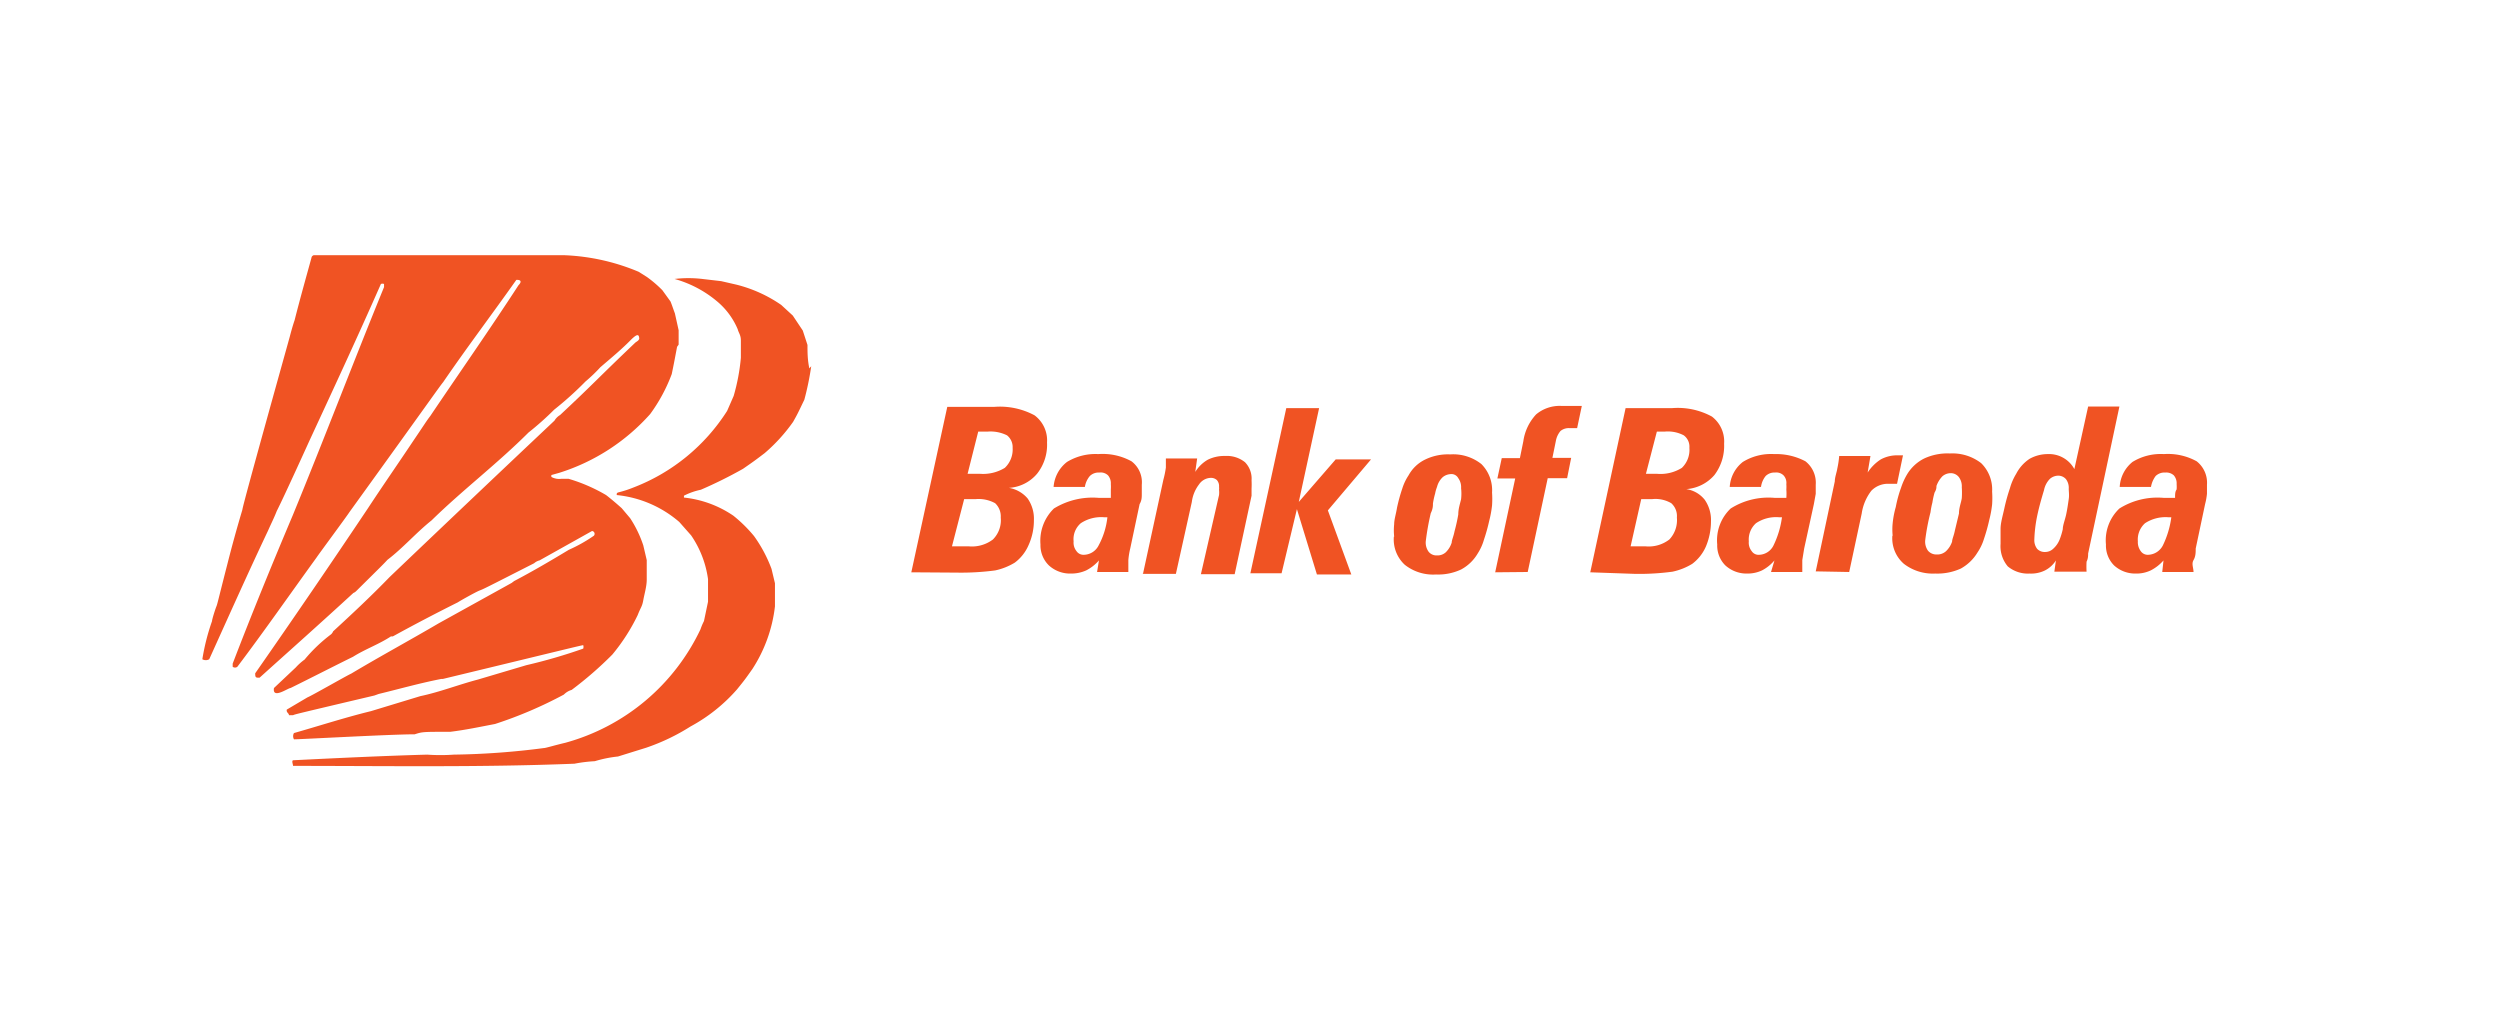 <svg xmlns="http://www.w3.org/2000/svg" width="79.94" height="33.09" viewBox="0 0 79.94 33.09"><rect width="79.94" height="33.09" style="fill:none"/><path d="M69.45,16.62h-.09a1.2,1.2,0,0,0-.75.19.7.7,0,0,0-.23.58.48.48,0,0,0,.09.31.27.27,0,0,0,.24.12.55.55,0,0,0,.47-.3,2.93,2.93,0,0,0,.27-.9M69.2,18a1.35,1.35,0,0,1-.41.32,1.06,1.06,0,0,1-.48.1,1,1,0,0,1-.69-.26.9.9,0,0,1-.26-.67,1.4,1.4,0,0,1,.43-1.15A2.29,2.29,0,0,1,69.21,16h.36c0-.11,0-.2.05-.27a1.23,1.23,0,0,0,0-.17.39.39,0,0,0-.09-.28.36.36,0,0,0-.27-.09.41.41,0,0,0-.31.11.81.81,0,0,0-.15.35h-1a1.1,1.1,0,0,1,.41-.8,1.72,1.72,0,0,1,1-.25,1.9,1.9,0,0,1,1.05.23.87.87,0,0,1,.33.75c0,.09,0,.18,0,.29a2.1,2.1,0,0,1-.06.33l-.3,1.42c0,.12,0,.25-.07.37s0,.25,0,.38h-1Zm-3.44,0a.89.89,0,0,1-.35.32,1,1,0,0,1-.49.1,1,1,0,0,1-.7-.23,1,1,0,0,1-.23-.72c0-.12,0-.29,0-.48s.07-.42.12-.65a5.89,5.89,0,0,1,.18-.65,1.81,1.81,0,0,1,.2-.46,1.27,1.27,0,0,1,.43-.48,1.19,1.19,0,0,1,.58-.15.92.92,0,0,1,.85.48l.44-2h1l-1,4.7c0,.07,0,.16-.05.26a2.79,2.79,0,0,0,0,.32H65.71Zm.08-2.71a.41.41,0,0,0-.27.1.71.71,0,0,0-.19.36c-.09.3-.17.58-.23.88a4.39,4.39,0,0,0-.08.7.45.45,0,0,0,.09.3.33.33,0,0,0,.26.1.37.37,0,0,0,.25-.1.79.79,0,0,0,.21-.3,2.25,2.25,0,0,0,.1-.33c0-.13.07-.29.11-.48s.06-.35.08-.48,0-.25,0-.33a.46.46,0,0,0-.09-.31.33.33,0,0,0-.26-.11m-3.41-.08a.41.41,0,0,0-.28.1.87.87,0,0,0-.19.31c0,.05,0,.11-.06.21a2.55,2.55,0,0,0-.07.32,2.43,2.43,0,0,0-.06.31,7,7,0,0,0-.17.9.5.5,0,0,0,.09.33.35.35,0,0,0,.28.12.41.41,0,0,0,.29-.1.76.76,0,0,0,.2-.31c0-.08.06-.2.09-.36l.13-.54c0-.19.07-.35.09-.49a2.6,2.6,0,0,0,0-.35.49.49,0,0,0-.09-.32.33.33,0,0,0-.28-.13m-1.84,2a2,2,0,0,1,0-.4,2.94,2.94,0,0,1,.1-.52,3.91,3.91,0,0,1,.17-.62,2.12,2.12,0,0,1,.19-.42,1.33,1.33,0,0,1,.55-.51,1.76,1.76,0,0,1,.82-.16,1.5,1.5,0,0,1,1,.31,1.18,1.18,0,0,1,.35.91,3,3,0,0,1,0,.41,3.43,3.43,0,0,1-.09.49,5.79,5.79,0,0,1-.17.61,1.64,1.64,0,0,1-.21.44,1.43,1.43,0,0,1-.53.51,1.82,1.82,0,0,1-.82.16,1.52,1.52,0,0,1-1-.31,1.08,1.08,0,0,1-.37-.9m-2.45,1.14.61-2.88c0-.13.06-.28.08-.41a3,3,0,0,0,.06-.4h1l-.09.53a1.4,1.4,0,0,1,.42-.42,1.1,1.1,0,0,1,.56-.13h.15l-.19.91h0l-.26,0a.74.74,0,0,0-.56.22,1.56,1.56,0,0,0-.31.73l-.4,1.87ZM57,16.62h-.09a1.15,1.15,0,0,0-.74.19.7.7,0,0,0-.23.58.43.43,0,0,0,.09.31.26.26,0,0,0,.24.12.53.53,0,0,0,.46-.3,2.93,2.93,0,0,0,.27-.9M56.76,18a1.31,1.31,0,0,1-.4.32,1.09,1.09,0,0,1-.48.1,1,1,0,0,1-.69-.26.9.9,0,0,1-.26-.67,1.4,1.4,0,0,1,.43-1.15A2.26,2.26,0,0,1,56.77,16h.37a1.76,1.76,0,0,0,0-.27,1.23,1.23,0,0,0,0-.17.35.35,0,0,0-.09-.28.33.33,0,0,0-.27-.09.4.4,0,0,0-.3.11.7.7,0,0,0-.15.35h-1a1.1,1.1,0,0,1,.42-.8,1.72,1.72,0,0,1,1-.25,2,2,0,0,1,1,.23.87.87,0,0,1,.33.75c0,.09,0,.18,0,.29l-.06.33-.31,1.42-.06.37c0,.13,0,.25,0,.38h-1Zm-5.89.38L52,13.13h1.49a2.28,2.28,0,0,1,1.27.27,1,1,0,0,1,.39.87,1.54,1.54,0,0,1-.31,1,1.31,1.31,0,0,1-.9.45.93.93,0,0,1,.59.34,1.13,1.13,0,0,1,.2.69,2.08,2.08,0,0,1-.16.8,1.38,1.38,0,0,1-.44.56,2,2,0,0,1-.63.25,8,8,0,0,1-1.2.07Zm1.29-.83h.48a1.08,1.08,0,0,0,.76-.22.9.9,0,0,0,.24-.7.55.55,0,0,0-.18-.46,1,1,0,0,0-.61-.13H52.5Zm.49-2.32H53a1.29,1.29,0,0,0,.8-.19.8.8,0,0,0,.24-.64.45.45,0,0,0-.18-.4,1.1,1.1,0,0,0-.6-.12H53Zm-4.82,3.15.64-3H47.9l.14-.65h.58l.11-.54a1.58,1.58,0,0,1,.41-.86,1.17,1.17,0,0,1,.81-.27h.32l.33,0-.15.71-.14,0h-.1a.42.42,0,0,0-.29.09.68.68,0,0,0-.15.32l-.11.54h.6l-.13.65h-.62l-.64,3Zm-1.4-3.14a.43.43,0,0,0-.28.1.65.65,0,0,0-.18.31,1.13,1.13,0,0,0-.06.21,2.55,2.55,0,0,0-.07.32c0,.07,0,.17-.07.31a8.23,8.23,0,0,0-.16.9.5.5,0,0,0,.09.33.32.32,0,0,0,.27.12.39.39,0,0,0,.28-.1.75.75,0,0,0,.19-.31c0-.08.06-.2.09-.36a5.52,5.52,0,0,0,.12-.54c0-.19.06-.35.09-.49a1.59,1.59,0,0,0,0-.35.49.49,0,0,0-.09-.32.25.25,0,0,0-.25-.13m-1.8,2a1.94,1.94,0,0,1,0-.4c0-.15.06-.33.09-.52a5.38,5.38,0,0,1,.17-.62,1.65,1.65,0,0,1,.2-.42,1.2,1.2,0,0,1,.54-.51,1.66,1.66,0,0,1,.79-.16,1.45,1.45,0,0,1,1,.31,1.18,1.18,0,0,1,.34.91,3,3,0,0,1,0,.41,3.43,3.43,0,0,1-.09.49,5.79,5.79,0,0,1-.17.61,1.65,1.65,0,0,1-.2.44,1.36,1.36,0,0,1-.53.51,1.73,1.73,0,0,1-.8.16,1.46,1.46,0,0,1-1-.31,1.1,1.1,0,0,1-.35-.9M40,18.42l1.15-5.29H42.2l-.65,3,1.18-1.36h1.13l-1.38,1.63.75,2.05h-1.1l-.64-2.09L41,18.41H40Zm-3.43,0,.65-3a3,3,0,0,0,.08-.39c0-.11,0-.2,0-.29h1l-.06.43a1.14,1.14,0,0,1,.4-.39,1.19,1.19,0,0,1,.56-.12.92.92,0,0,1,.63.2.75.75,0,0,1,.21.58,2.46,2.46,0,0,1,0,.26l0,.23-.54,2.51H38.42L39,15.91a.75.75,0,0,0,0-.17.34.34,0,0,0,0-.09.29.29,0,0,0-.07-.22.28.28,0,0,0-.2-.07.47.47,0,0,0-.37.21,1.16,1.16,0,0,0-.23.56l-.51,2.3H36.55Zm-1.14-1.8h-.1a1.18,1.18,0,0,0-.75.19.67.67,0,0,0-.23.58.43.43,0,0,0,.09.31.27.27,0,0,0,.24.12.54.54,0,0,0,.47-.3,2.45,2.45,0,0,0,.28-.9M35.16,18a1.35,1.35,0,0,1-.41.32,1.16,1.16,0,0,1-.49.1,1,1,0,0,1-.7-.26.9.9,0,0,1-.27-.67,1.44,1.44,0,0,1,.43-1.15A2.36,2.36,0,0,1,35.16,16h.38c0-.11,0-.2,0-.27a1.23,1.23,0,0,0,0-.17.39.39,0,0,0-.09-.28.34.34,0,0,0-.28-.09.4.4,0,0,0-.3.11.71.71,0,0,0-.16.35h-1a1.11,1.11,0,0,1,.43-.8,1.75,1.75,0,0,1,1-.25,1.91,1.91,0,0,1,1.06.23.84.84,0,0,1,.33.75c0,.09,0,.18,0,.29s0,.21-.07.33l-.3,1.42a2.38,2.38,0,0,0-.06.37c0,.13,0,.25,0,.38h-1Zm-6,.38,1.15-5.29h1.5a2.34,2.34,0,0,1,1.29.27,1,1,0,0,1,.4.87,1.49,1.49,0,0,1-.32,1,1.28,1.28,0,0,1-.9.45,1,1,0,0,1,.6.34,1.13,1.13,0,0,1,.2.69,1.91,1.91,0,0,1-.17.8,1.38,1.38,0,0,1-.44.56,2,2,0,0,1-.63.25,8.33,8.33,0,0,1-1.22.07Zm1.3-.83H31a1.11,1.11,0,0,0,.77-.22.87.87,0,0,0,.25-.7.58.58,0,0,0-.18-.46,1.1,1.1,0,0,0-.62-.13h-.37Zm.5-2.32h.39a1.33,1.33,0,0,0,.8-.19.81.81,0,0,0,.25-.64.48.48,0,0,0-.18-.4,1.19,1.19,0,0,0-.61-.12H31.3Z" transform="translate(-0.02 -0.08)" style="fill:#f05323"/><path d="M21.67,11.17c-.1.53-.1.53-.17.87a5.28,5.28,0,0,1-.69,1.28l0,0a6.5,6.5,0,0,1-2.91,1.88l-.25.07v.06a.51.51,0,0,0,.32.06l.23,0a5.32,5.32,0,0,1,1.2.52s.21.16.5.42l.27.32a3.69,3.69,0,0,1,.42.87l.11.47c0,.17,0,.17,0,.62,0,.22-.07.44-.11.66s-.08.22-.18.48a6.15,6.15,0,0,1-.81,1.26,11.7,11.7,0,0,1-1.3,1.13.58.58,0,0,0-.25.15,13.36,13.36,0,0,1-2.2.94c-.47.09-.94.19-1.43.25-.89,0-.89,0-1.14.08-.79,0-3.81.17-3.86.16a.2.2,0,0,1,0-.2c.81-.23,1.64-.5,2.46-.7l1.58-.48c.62-.13,1.23-.37,1.84-.53l1.55-.46a17.12,17.12,0,0,0,1.82-.53.2.2,0,0,0,0-.11l0,0c-.05,0-.84.2-4.49,1.08l-.05,0c-.67.13-1.34.32-2,.48l-.14.05c-2.54.6-2.54.6-2.6.63H9.26c0-.07-.09-.08-.07-.18l.66-.39c.13-.05,1.28-.71,1.4-.76.92-.55,1.88-1.07,2.8-1.61l2.33-1.29.08-.06c.59-.31,1.17-.65,1.75-1a4.83,4.83,0,0,0,.8-.45.09.09,0,0,0-.06-.15L17.27,18a.4.4,0,0,0-.17.09c-1.61.82-1.61.82-1.74.87s-.66.35-.7.38c-.7.35-1.39.71-2.08,1.09l-.06,0c-.38.25-.83.41-1.21.65-.67.33-1.35.68-2,1-.08,0-.59.37-.53,0l.7-.66a1.8,1.8,0,0,1,.28-.25,5,5,0,0,1,.85-.81s.05-.05.06-.09c.61-.56,1.23-1.14,1.81-1.74,1.75-1.67,3.51-3.34,5.27-5a.52.52,0,0,1,.18-.18c1.07-1,1.14-1.11,2.41-2.32.09-.06.09-.06.12-.11,0-.21-.12-.11-.24,0-.31.32-.65.6-1,.9a5.22,5.22,0,0,1-.48.46,10.81,10.81,0,0,1-1,.9,9.49,9.49,0,0,1-.82.73c-1,1-2.11,1.84-3.1,2.81-.49.39-.91.88-1.41,1.26-.13.14-.13.14-1,1a.24.24,0,0,1-.09.06c-1,.92-2,1.81-3,2.71-.12,0-.14,0-.14-.14Q10,19,11.78,16.34c.48-.73,1-1.48,1.48-2.2.36-.53.39-.59.52-.76C14.71,12,15.69,10.6,16.6,9.2c.11-.11.08-.18-.07-.17-.77,1.09-1.58,2.16-2.34,3.27-.13.16-.38.53-3,4.16-.06.1-1,1.37-1.05,1.45-.84,1.16-1.67,2.35-2.53,3.49a.12.12,0,0,1-.15,0v-.1c.61-1.59,1.26-3.18,1.92-4.74,1-2.43,1.93-4.88,2.92-7.3,0-.06,0-.06,0-.1a.14.14,0,0,0-.1,0c-.74,1.68-1.52,3.36-2.28,5,0,0-.82,1.81-1.05,2.26-.09.23-.17.38-.28.63-.64,1.35-1.26,2.74-1.88,4.11a.22.22,0,0,1-.22,0,7,7,0,0,1,.31-1.22c0-.06.11-.4.14-.47s.05-.18.35-1.35q.22-.87.48-1.74c0-.12,1.5-5.47,1.52-5.55s.09-.34.15-.51c.19-.75.39-1.45.54-2,0,0,0-.05.07-.08,2.64,0,5.3,0,8,0a6.8,6.8,0,0,1,2.39.53l.27.17a3.77,3.77,0,0,1,.49.42l.26.36c.05.12.09.25.14.38l.12.54c0,.14,0,.29,0,.46m4.24.69a9.21,9.21,0,0,1-.22,1.07c-.22.46-.22.46-.36.71a5.44,5.44,0,0,1-.91,1c-.33.25-.33.25-.69.5a14.11,14.11,0,0,1-1.35.67,2.17,2.17,0,0,0-.54.19s0,0,0,.06a3.44,3.44,0,0,1,1.58.58,4.5,4.5,0,0,1,.66.65,4.43,4.43,0,0,1,.56,1.05l.11.46c0,.24,0,.49,0,.74a4.66,4.66,0,0,1-.72,2c-.24.34-.24.34-.49.65a5.36,5.36,0,0,1-1.49,1.19,6.63,6.63,0,0,1-1.42.68l-.9.28a3.92,3.92,0,0,0-.74.15,4.64,4.64,0,0,0-.65.08c-3,.12-6,.07-9,.07,0-.06-.05-.15,0-.18,1.42-.07,2.86-.14,4.29-.18a6,6,0,0,0,.85,0A24.52,24.52,0,0,0,17.41,24c.06,0,.31-.08.69-.17a6.76,6.76,0,0,0,4.32-3.63,1.83,1.83,0,0,1,.11-.26l.13-.62c0-.52,0-.52,0-.72a3.25,3.25,0,0,0-.54-1.4l-.38-.43a3.61,3.61,0,0,0-2-.86c0-.06,0-.07.07-.09a3.37,3.37,0,0,0,.46-.15,6.17,6.17,0,0,0,3-2.45l.21-.48a6.4,6.4,0,0,0,.23-1.22c0-.19,0-.37,0-.55s-.07-.24-.1-.36A2.35,2.35,0,0,0,23,9.76,3.62,3.62,0,0,0,21.59,9a0,0,0,0,1,0,0,3.79,3.79,0,0,1,.89,0l.6.07.48.11A4.4,4.4,0,0,1,25,9.83l.37.34.32.48.15.46c0,.22,0,.48.06.75" transform="translate(-0.02 -0.08)" style="fill:#f05323;fill-rule:evenodd"/></svg>